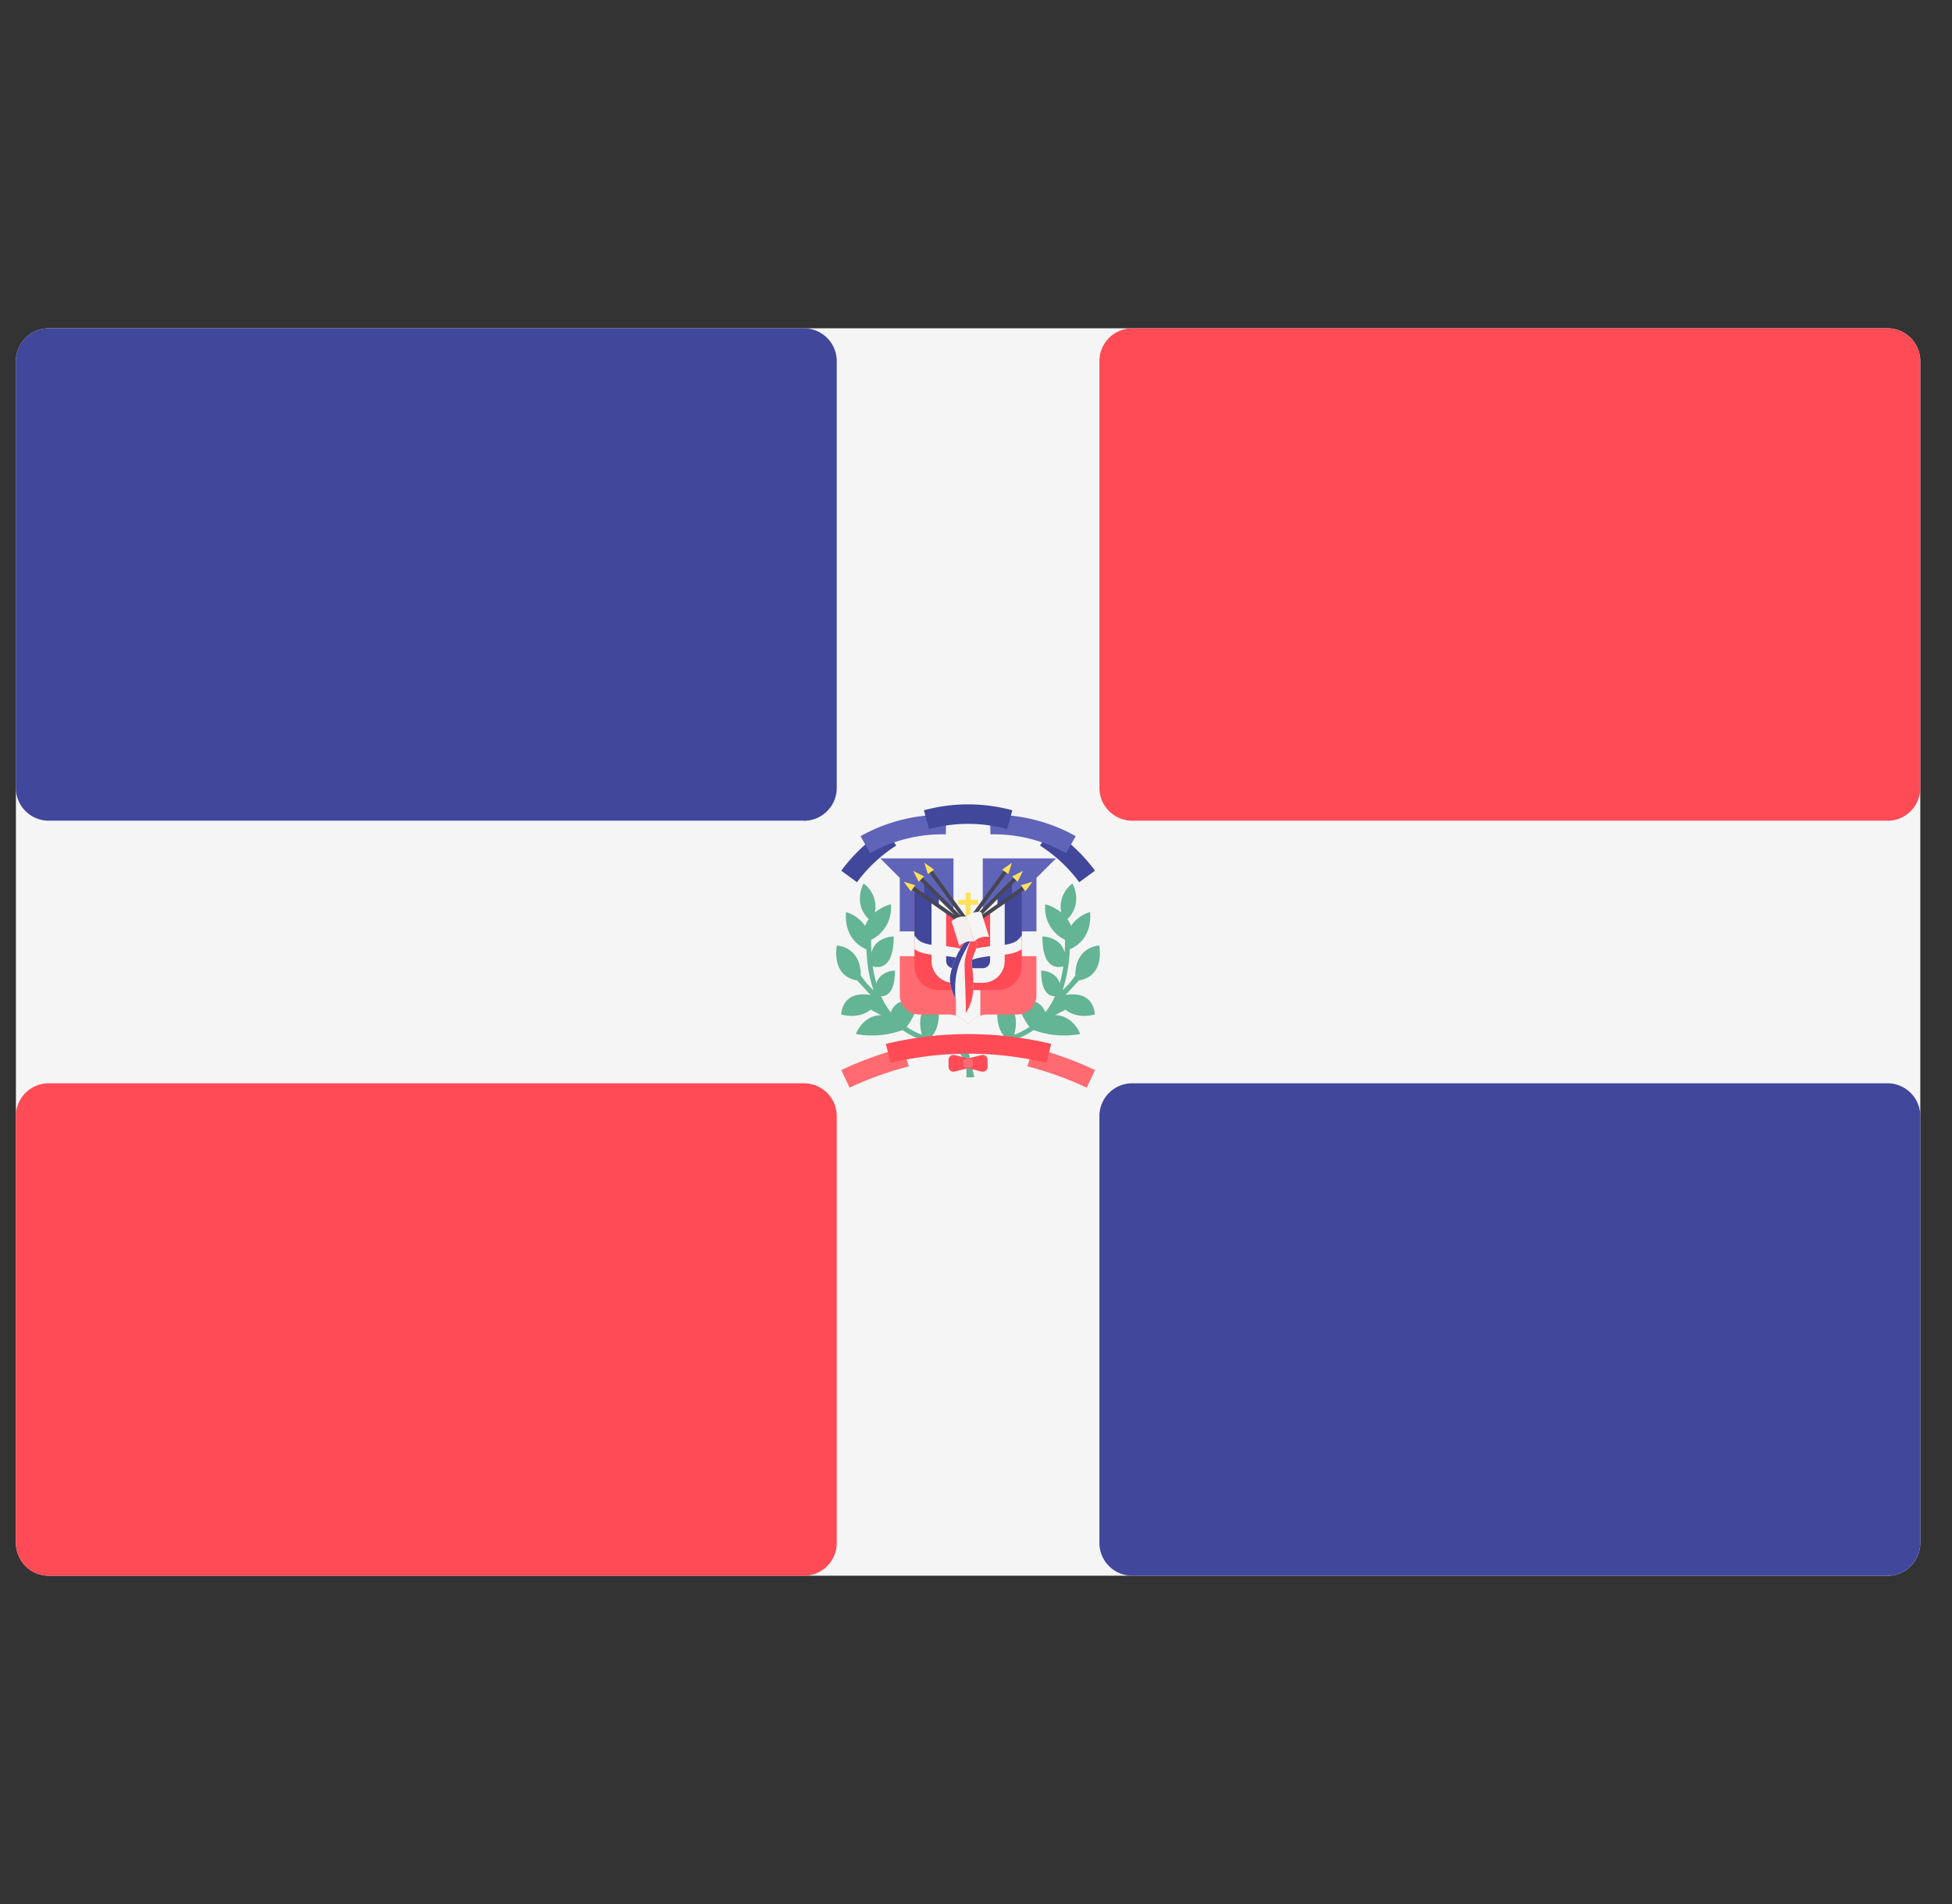 <svg width="41" height="40" fill="none" xmlns="http://www.w3.org/2000/svg"><rect width="100%" height="100%" fill="#333333" stroke="none"/><g clip-path="url(#clip0_1_1115)"><path d="M39.644 33.103H1.024a.69.69 0 01-.69-.69V7.587a.69.69 0 01.69-.69h38.62a.69.69 0 01.69.69v24.828a.69.69 0 01-.69.69z" fill="#F5F5F5"/><path d="M16.885 17.241H1.023a.69.69 0 01-.69-.69V7.587a.69.69 0 01.69-.69h15.862a.69.69 0 01.69.69v8.966a.69.69 0 01-.69.69zm22.759 15.862H23.782a.69.69 0 01-.69-.69v-8.965a.69.69 0 01.69-.69h15.862a.69.69 0 01.69.69v8.966a.69.69 0 01-.69.69z" fill="#41479B"/><path d="M39.644 17.241H23.782a.69.69 0 01-.69-.69V7.587a.69.69 0 01.69-.69h15.862a.69.69 0 01.69.69v8.966a.69.69 0 01-.69.69zM16.885 33.103H1.023a.69.69 0 01-.69-.69v-8.965a.69.69 0 01.69-.69h15.862a.69.69 0 01.69.69v8.966a.69.69 0 01-.69.69z" fill="#FF4B55"/><path d="M19.937 21.966s.412.151.359.669l.166-.004s-.105-.597-.192-.669c-.087-.072-.333.005-.333.005z" fill="#64B496"/><path d="M20.35 21.887c-.174 0-.48 0-.801-.088.072-.074.17-.224.17-.486 0-.41-.282-.148-.282-.148s-.186.156-.073.574a1.62 1.62 0 01-.322-.165c.064-.08.193-.27.267-.569 0 0-.47-.093-.599.262a1.62 1.62 0 01-.203-.337c.121.001.29-.079.29-.54 0 0-.307.001-.39.268a2.62 2.62 0 01-.075-.357c.123.035.44.06.44-.628 0 0-.38 0-.469.338a4.048 4.048 0 01-.006-.267.743.743 0 00.414-.747s-.175.04-.336.175a.6.6 0 00-.236-.611s-.233.413.108.749a.69.69 0 00-.077.142.733.733 0 00-.398-.291s-.09.553.426.785c.012.323.063.609.15.857-.148-.13-.268-.31-.268-.31 0-.615-.504-.63-.504-.63-.095.701.424.73.424.73l.285.31c-.615-.102-.615.41-.615.41.41.103.615-.102.615-.102l.221.114c-.393.011-.529.398-.529.398a1.87 1.87 0 00.979-.083c.498.348 1.111.349 1.395.349v-.102z" fill="#64B496"/><path d="M20.316 21.887c.174 0 .48 0 .801-.088-.072-.074-.17-.224-.17-.486 0-.41.282-.148.282-.148s.186.156.073.574c.113-.043.221-.098.322-.165a1.502 1.502 0 01-.268-.569s.471-.093.6.262c.081-.104.15-.217.203-.337-.121.001-.29-.079-.29-.54 0 0 .307.001.39.268.032-.112.056-.231.075-.357-.123.035-.44.06-.44-.628 0 0 .38 0 .469.338.005-.086.006-.175.006-.267a.743.743 0 01-.414-.747s.176.04.337.175a.6.6 0 01.235-.611s.234.413-.108.749a.69.69 0 01.077.142.732.732 0 01.398-.291s.091.553-.426.785a2.931 2.931 0 01-.15.857c.149-.13.268-.31.268-.31 0-.615.505-.63.505-.63.094.701-.425.73-.425.73l-.285.31c.615-.102.615.41.615.41-.41.103-.615-.102-.615-.102l-.221.114c.393.011.529.398.529.398a1.87 1.87 0 01-.979-.083c-.498.348-1.111.349-1.394.349v-.102z" fill="#64B496"/><path d="M18.604 17.419a3.512 3.512 0 00-.934.872l.33.243c.225-.305.505-.566.824-.77l-.22-.345z" fill="#41479B"/><path d="M20.334 20.083h1.435v.82a.408.408 0 01-.41.41h-.615a.51.51 0 00-.41.208v-1.438z" fill="#FF6B71"/><path d="M20.642 19.16v-1.127h1.538l-.41.41v1.128h-1.128v-.41z" fill="#5F64B9"/><path d="M21.257 19.57h.512v.513h-.512v-.513z" fill="#F5F5F5"/><path d="M20.334 20.083H18.9v.82a.41.41 0 00.41.41h.614a.51.51 0 01.41.208v-1.438z" fill="#FF6B71"/><path d="M20.078 21.338c.102.032.19.095.254.18h.005a.515.515 0 01.254-.18v-.845h-.513v.845z" fill="#F5F5F5"/><path d="M20.027 19.16v-1.127h-1.538l.41.41v1.128h1.128v-.41z" fill="#5F64B9"/><path d="M18.9 19.57h.512v.513H18.9v-.513z" fill="#F5F5F5"/><path d="M19.412 18.546v.307l.308.205v-.205l-.308-.307z" fill="#41479B"/><path d="M19.72 18.853v.308l.41.205v-.103l-.41-.41z" fill="#F5F5F5"/><path d="M21.257 18.546v.307l-.308.205v-.205l.308-.307z" fill="#41479B"/><path d="M20.95 18.853v.308l-.41.205v-.103l.41-.41z" fill="#F5F5F5"/><path d="M20.953 20.8h-1.237a.51.51 0 01-.509-.512v-1.585l1.135.765 1.12-.765v1.585a.51.51 0 01-.509.513z" fill="#FF4B55"/><path d="M19.617 18.956l-.41-.308v1.128l.41.205v-1.025zm1.435 0l.41-.308v1.128l-.41.205v-1.025zm-1.333 1.025h1.23v.513h-1.23v-.513z" fill="#41479B"/><path d="M19.72 19.058l.614.308.615-.308v.923h-1.23v-.923z" fill="#FF4B55"/><path d="M20.796 19.155v1.03a.154.154 0 01-.154.155h-.615a.154.154 0 01-.154-.154v-1.027l-.307-.206v1.233a.462.462 0 00.461.461h.615a.461.461 0 00.461-.461v-1.24l-.307.21z" fill="#F5F5F5"/><path d="M20.903 19.871a2.297 2.297 0 00-.569.103 2.295 2.295 0 00-.568-.103c-.289-.026-.46-.051-.558-.225v.296c.15.098.341.116.54.133.178.016.362.033.55.104l.037.014.036-.014c.188-.071.372-.087.55-.104.2-.017.39-.035.541-.133v-.297c-.098.175-.27.2-.559.226z" fill="#F5F5F5"/><path d="M20.54 18.904h-.154v-.153h-.103v.153h-.154v.103h.154v.461h.103v-.461h.153v-.103z" fill="#FFE15A"/><path d="M19.324 18.496l.056-.057.901.901-.056.056-.9-.9z" fill="#464655"/><path d="M19.183 18.298l.113.226.112-.113-.225-.113z" fill="#FFE15A"/><path d="M19.523 18.34l.064-.046.75 1.03-.064.046-.75-1.03z" fill="#464655"/><path d="M19.414 18.123l.076.24.129-.093-.205-.146z" fill="#FFE15A"/><path d="M19.156 18.693l.045-.066 1.045.73-.046.065-1.044-.73z" fill="#464655"/><path d="M18.983 18.524l.15.202.09-.13-.24-.072z" fill="#FFE15A"/><path d="M20.444 19.395l-.056-.056.9-.9.057.056-.901.9z" fill="#464655"/><path d="M21.485 18.298l-.112.226-.113-.113.225-.113z" fill="#FFE15A"/><path d="M20.396 19.37l-.064-.048.75-1.03.064.047-.75 1.03z" fill="#464655"/><path d="M21.255 18.123l-.076.24-.13-.093.206-.146z" fill="#FFE15A"/><path d="M20.47 19.423l-.046-.065 1.044-.73.046.066-1.044.73z" fill="#464655"/><path d="M21.686 18.524l-.15.202-.091-.13.24-.072z" fill="#FFE15A"/><path d="M20.282 21.284s-.396-.426-.319-.817c.062-.314.25-.66.396-.745 0 0 .208-.012.156.168-.052.18-.116.227-.097.404.032.308.081.673-.136.99z" fill="#F5F5F5"/><path d="M20.403 19.725c-.025-.004-.044-.002-.044-.002-.147.084-.334.43-.396.745-.035.177.028.362.107.51-.05-.644.138-.872.333-1.253z" fill="#41479B"/><path d="M20.418 20.295c-.019-.178.044-.225.097-.405.036-.126-.055-.158-.112-.165 0 0-.133.304-.141.508-.008.18.038.91.02 1.051.217-.317.168-.682.136-.99z" fill="#FF4B55"/><path d="M20.149 19.877a.36.36 0 01.312-.097l-.161-.52a.361.361 0 00-.313.096l.162.52z" fill="#F5F0F0"/><path d="M20.461 19.78a.359.359 0 01.313-.097l-.162-.52a.36.36 0 00-.312.096l.161.52z" fill="#F5F5F5"/><path d="M19.866 17.528a3.106 3.106 0 00-1.591.396l-.2-.358a3.518 3.518 0 011.8-.448l-.009.41z" fill="#5F64B9"/><path d="M22.065 17.419c.362.23.679.526.934.872l-.33.243a3.106 3.106 0 00-.824-.77l.22-.345z" fill="#41479B"/><path d="M20.803 17.528a3.107 3.107 0 011.591.396l.2-.358a3.518 3.518 0 00-1.8-.448l.009.41z" fill="#5F64B9"/><path d="M21.154 17.418a3.106 3.106 0 00-1.64 0l-.108-.395a3.52 3.52 0 011.857 0l-.109.395z" fill="#41479B"/><path d="M18.96 22.012a7.44 7.44 0 00-1.29.468l.174.37c.4-.188.818-.338 1.247-.448l-.13-.39zm2.748 0A7.44 7.44 0 0123 22.48l-.175.37a7.025 7.025 0 00-1.247-.448l.13-.39z" fill="#FF6B71"/><path d="M21.983 22.33a7.022 7.022 0 00-3.28 0l-.095-.4a7.435 7.435 0 013.471 0l-.096.4z" fill="#FF4B55"/><path d="M20.334 22.44l-.282.071a.103.103 0 01-.128-.099v-.147c0-.067.063-.116.128-.1l.282.07v.206zm0-.204l.283-.071a.103.103 0 01.127.1v.147a.102.102 0 01-.127.1l-.283-.072v-.204z" fill="#FF4B55"/><path d="M20.357 22.44h-.044a.082.082 0 01-.057-.023.082.082 0 01-.024-.057v-.044a.082.082 0 01.024-.057.082.082 0 01.056-.023h.044a.082.082 0 01.057.023.078.078 0 01.024.057v.044a.08.08 0 01-.08.08z" fill="#FF6B71"/></g><defs><clipPath id="clip0_1_1115"><path fill="#fff" transform="translate(.333)" d="M0 0h40v40H0z"/></clipPath></defs></svg>